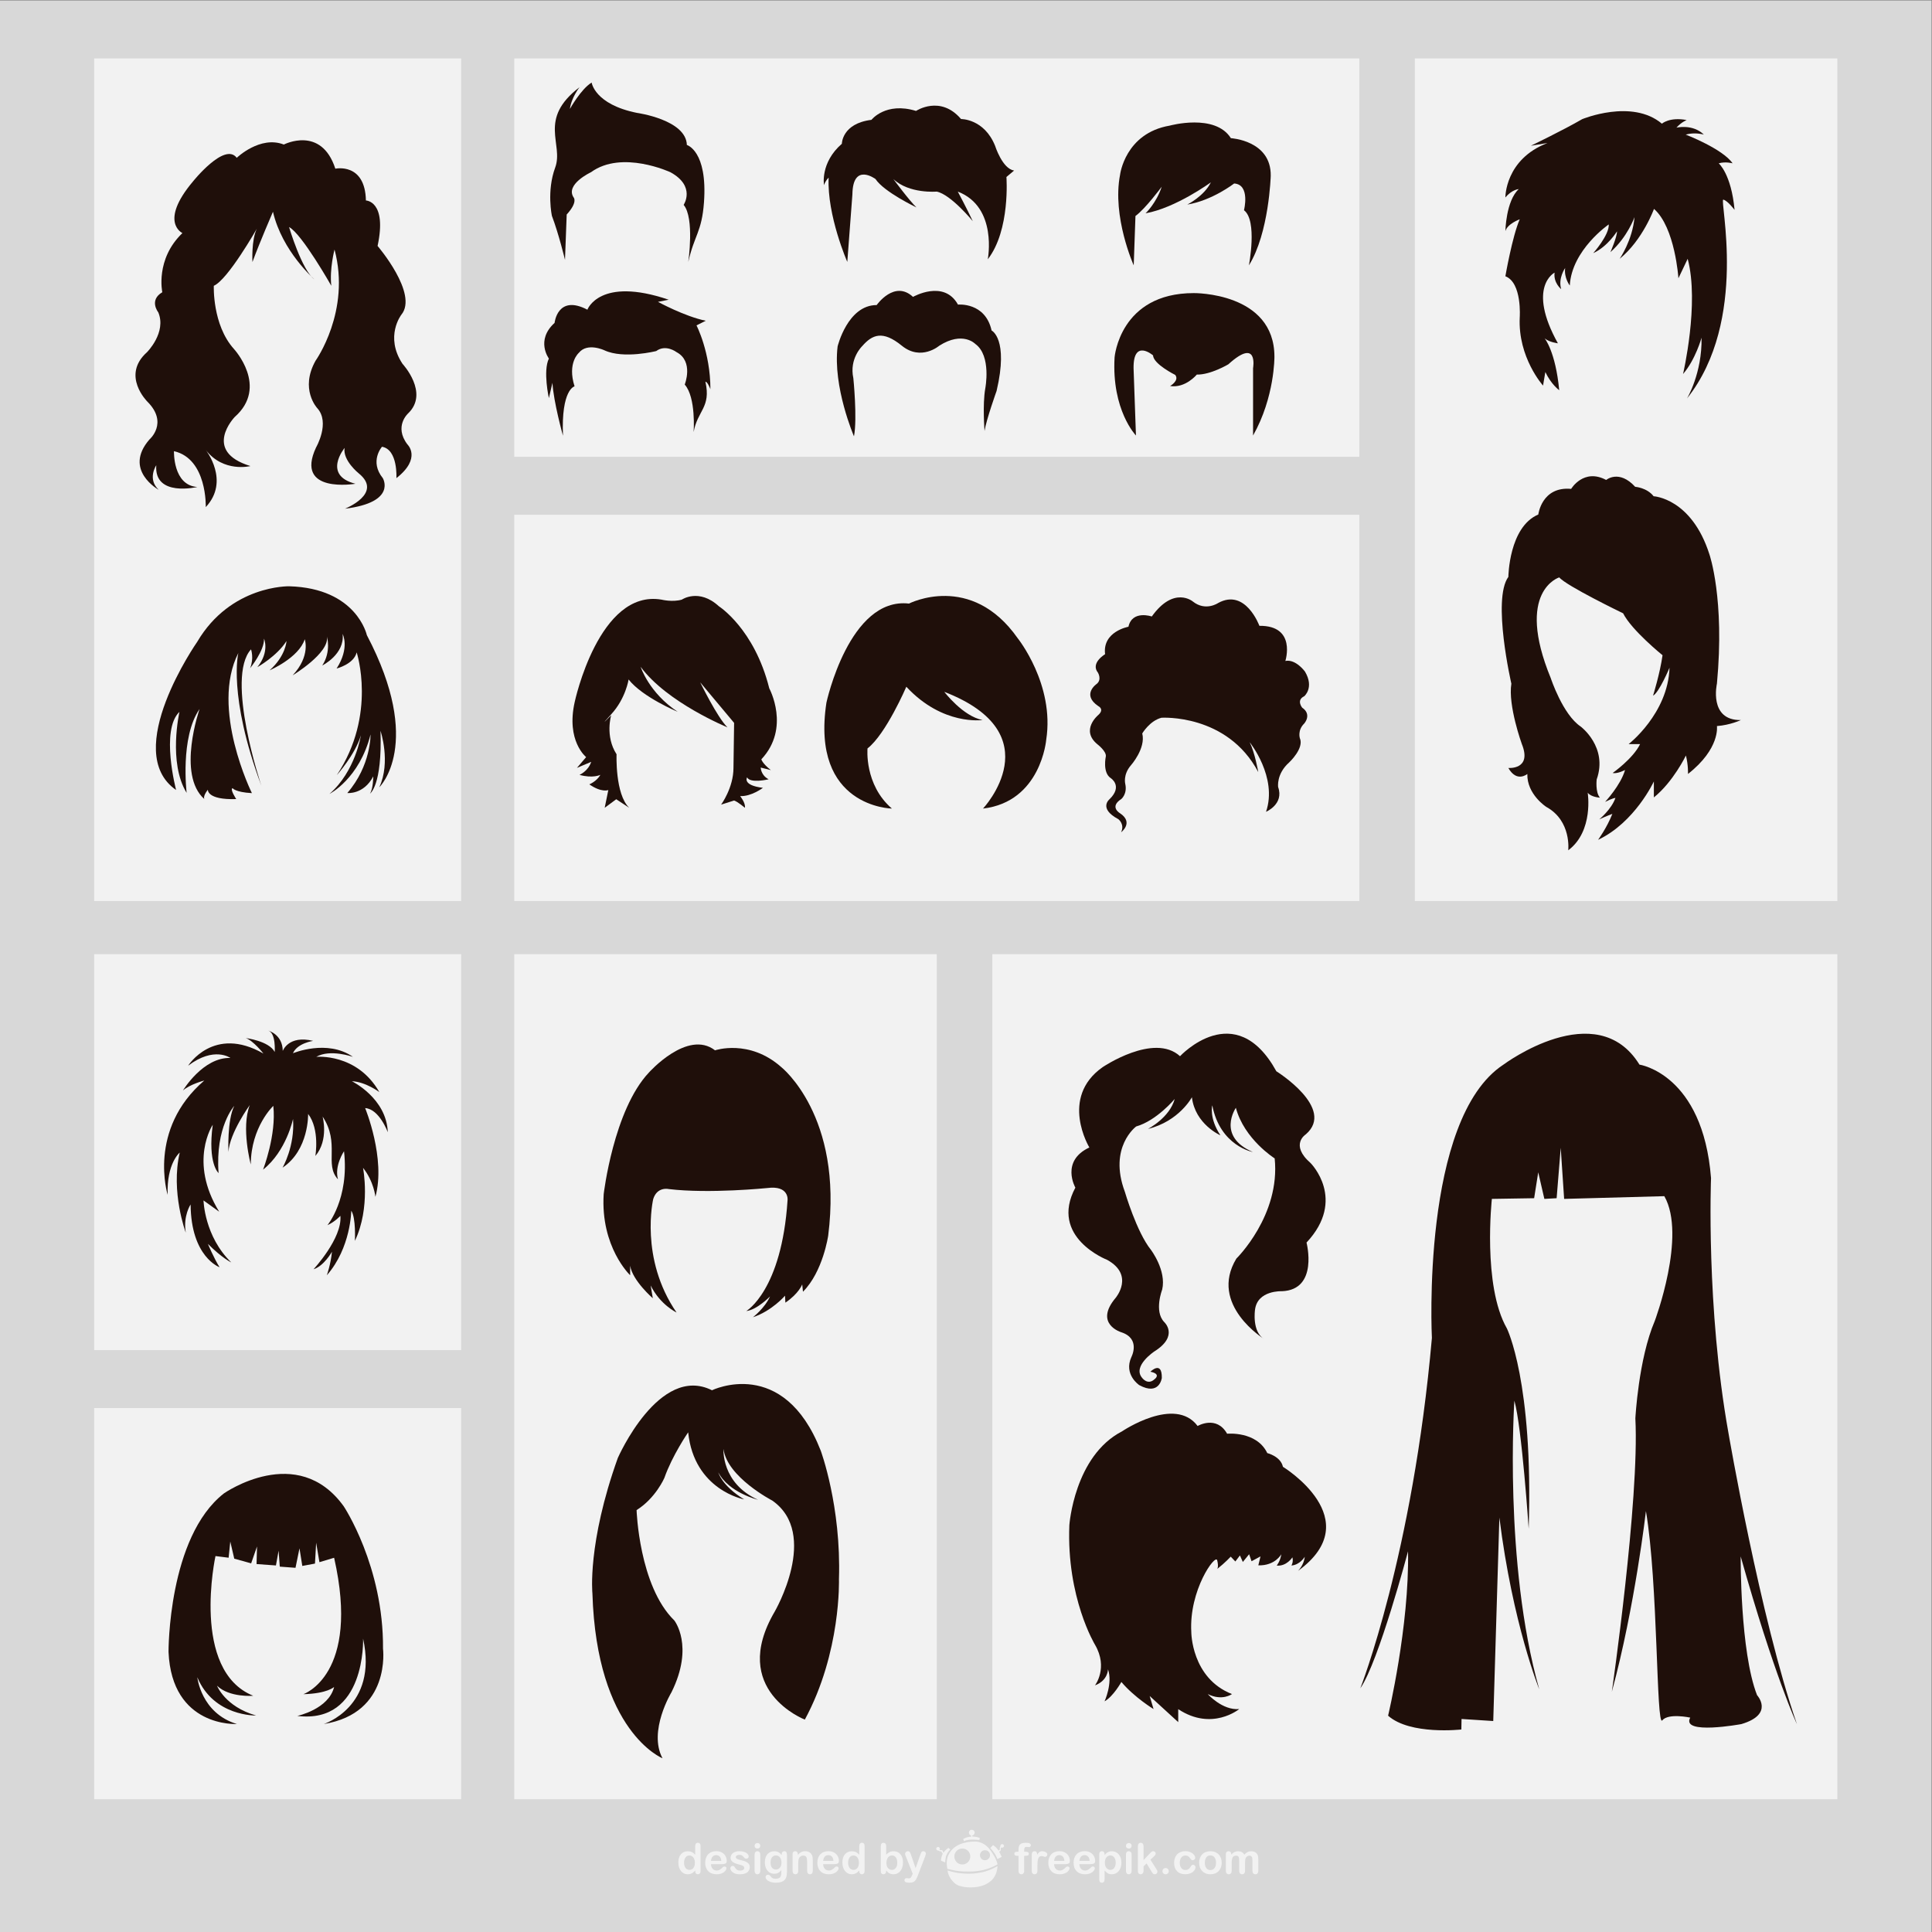 <?xml version="1.0" encoding="UTF-8" standalone="no"?>
<svg
   xmlns:dc="http://purl.org/dc/elements/1.1/"
   xmlns:cc="http://creativecommons.org/ns#"
   xmlns:rdf="http://www.w3.org/1999/02/22-rdf-syntax-ns#"
   xmlns:svg="http://www.w3.org/2000/svg"
   xmlns="http://www.w3.org/2000/svg"
   viewBox="0 0 1066.667 1066.667"
   height="1066.667"
   width="1066.667"
   xml:space="preserve"
   id="svg2"
   version="1.1"><rect x="0" y="0" width="1066.667" height="1066.667" fill="#808080" stroke="none"/><defs
     id="defs6"><clipPath
       id="clipPath20"
       clipPathUnits="userSpaceOnUse"><path
         id="path18"
         d="M 0,800 H 800 V 0 H 0 Z" /></clipPath></defs><g
     transform="matrix(1.333,0,0,-1.333,0,1066.667)"
     id="g10"><path
       id="path12"
       style="fill:#d8d8d8;fill-opacity:1;fill-rule:nonzero;stroke:none"
       d="M 0,0 H 800 V 800 H 0 Z" /><g
       id="g14"><g
         clip-path="url(#clipPath20)"
         id="g16"><g
           transform="translate(283.318,28.701)"
           id="g22"><path
             id="path24"
             style="fill:#f2f2f2;fill-opacity:1;fill-rule:nonzero;stroke:none"
             d="m 0,0 c 0,-0.638 0.097,-1.179 0.297,-1.626 0.198,-0.446 0.469,-0.786 0.811,-1.011 0.344,-0.228 0.721,-0.341 1.13,-0.341 0.412,0 0.788,0.107 1.131,0.322 0.34,0.218 0.614,0.547 0.819,0.99 C 4.388,-1.22 4.49,-0.665 4.49,0 4.49,0.626 4.388,1.163 4.188,1.615 3.983,2.064 3.708,2.409 3.361,2.646 3.012,2.885 2.632,3.002 2.22,3.002 1.789,3.002 1.405,2.883 1.067,2.638 0.728,2.391 0.465,2.043 0.28,1.586 0.092,1.132 0,0.604 0,0 m 4.62,-3.449 v 0.233 C 4.306,-3.58 3.995,-3.873 3.687,-4.101 3.38,-4.328 3.048,-4.499 2.689,-4.618 2.329,-4.736 1.939,-4.794 1.514,-4.794 c -0.562,0 -1.082,0.12 -1.563,0.357 -0.477,0.241 -0.892,0.58 -1.241,1.02 -0.353,0.44 -0.616,0.963 -0.797,1.56 -0.181,0.595 -0.272,1.239 -0.272,1.935 0,1.468 0.361,2.612 1.078,3.433 0.715,0.82 1.66,1.231 2.83,1.231 0.677,0 1.248,-0.117 1.713,-0.349 C 3.726,4.159 4.178,3.804 4.62,3.32 v 3.469 c 0,0.482 0.098,0.847 0.289,1.094 C 5.1,8.13 5.374,8.254 5.73,8.254 6.085,8.254 6.36,8.138 6.554,7.912 6.745,7.688 6.842,7.352 6.842,6.909 V -3.449 c 0,-0.447 -0.105,-0.783 -0.311,-1.007 -0.206,-0.226 -0.474,-0.338 -0.801,-0.338 -0.322,0 -0.587,0.115 -0.795,0.349 -0.21,0.231 -0.315,0.567 -0.315,0.996" /></g><g
           transform="translate(294.478,29.44)"
           id="g26"><path
             id="path28"
             style="fill:#f2f2f2;fill-opacity:1;fill-rule:nonzero;stroke:none"
             d="M 0,0 H 4.258 C 4.202,0.804 3.984,1.403 3.608,1.802 3.232,2.201 2.74,2.402 2.126,2.402 1.54,2.402 1.059,2.2 0.684,1.795 0.309,1.392 0.08,0.791 0,0 M 4.595,-1.332 H 0 c 0.005,-0.535 0.113,-1.006 0.322,-1.412 0.211,-0.406 0.488,-0.715 0.835,-0.92 0.348,-0.207 0.73,-0.311 1.149,-0.311 0.282,0 0.537,0.036 0.771,0.097 0.231,0.065 0.456,0.175 0.675,0.312 0.218,0.141 0.417,0.293 0.603,0.453 0.182,0.158 0.42,0.376 0.713,0.652 0.12,0.103 0.292,0.158 0.516,0.158 0.241,0 0.435,-0.069 0.583,-0.2 0.152,-0.132 0.227,-0.317 0.227,-0.559 0,-0.211 -0.085,-0.46 -0.249,-0.746 C 5.976,-4.09 5.726,-4.365 5.39,-4.625 5.056,-4.884 4.635,-5.103 4.125,-5.275 3.618,-5.446 3.034,-5.533 2.374,-5.533 c -1.509,0 -2.682,0.43 -3.519,1.291 -0.838,0.861 -1.256,2.027 -1.256,3.503 0,0.693 0.104,1.341 0.31,1.933 0.207,0.592 0.506,1.103 0.903,1.526 0.397,0.423 0.884,0.75 1.463,0.979 0.58,0.224 1.222,0.337 1.928,0.337 0.918,0 1.705,-0.193 2.361,-0.581 C 5.222,3.067 5.713,2.567 6.041,1.954 6.367,1.34 6.531,0.714 6.531,0.078 6.531,-0.512 6.36,-0.896 6.022,-1.073 5.685,-1.246 5.209,-1.332 4.595,-1.332" /></g><g
           transform="translate(310.551,26.98)"
           id="g30"><path
             id="path32"
             style="fill:#f2f2f2;fill-opacity:1;fill-rule:nonzero;stroke:none"
             d="m 0,0 c 0,-0.646 -0.157,-1.202 -0.473,-1.664 -0.314,-0.462 -0.78,-0.81 -1.395,-1.052 -0.617,-0.236 -1.371,-0.355 -2.25,-0.355 -0.847,0 -1.57,0.13 -2.171,0.386 -0.605,0.258 -1.047,0.582 -1.335,0.971 -0.285,0.384 -0.429,0.775 -0.429,1.162 0,0.26 0.091,0.482 0.273,0.664 0.185,0.184 0.416,0.278 0.698,0.278 0.248,0 0.436,-0.063 0.568,-0.182 0.133,-0.121 0.261,-0.289 0.38,-0.508 0.24,-0.42 0.53,-0.731 0.863,-0.937 0.338,-0.206 0.796,-0.312 1.375,-0.312 0.469,0 0.857,0.106 1.157,0.317 0.301,0.208 0.45,0.448 0.45,0.716 0,0.415 -0.157,0.716 -0.47,0.906 -0.312,0.186 -0.826,0.369 -1.542,0.54 -0.809,0.203 -1.466,0.412 -1.975,0.632 -0.506,0.222 -0.912,0.512 -1.217,0.875 -0.305,0.36 -0.455,0.805 -0.455,1.334 0,0.466 0.138,0.915 0.42,1.334 0.279,0.417 0.697,0.75 1.241,1.002 0.55,0.25 1.212,0.374 1.986,0.374 0.607,0 1.152,-0.062 1.638,-0.189 0.484,-0.13 0.889,-0.297 1.215,-0.51 0.323,-0.215 0.569,-0.444 0.739,-0.705 0.169,-0.261 0.254,-0.511 0.254,-0.757 0,-0.268 -0.089,-0.492 -0.273,-0.659 -0.177,-0.176 -0.436,-0.259 -0.768,-0.259 -0.241,0 -0.446,0.068 -0.614,0.203 -0.17,0.139 -0.364,0.347 -0.582,0.619 -0.179,0.231 -0.385,0.417 -0.629,0.553 -0.242,0.137 -0.568,0.206 -0.98,0.206 -0.427,0 -0.778,-0.09 -1.059,-0.273 -0.282,-0.181 -0.422,-0.403 -0.422,-0.673 0,-0.249 0.104,-0.449 0.31,-0.607 0.206,-0.158 0.485,-0.286 0.835,-0.393 0.347,-0.101 0.83,-0.229 1.445,-0.377 0.73,-0.179 1.324,-0.389 1.787,-0.636 0.461,-0.249 0.81,-0.539 1.049,-0.875 C -0.118,0.815 0,0.432 0,0" /></g><g
           transform="translate(314.89,32.128)"
           id="g34"><path
             id="path36"
             style="fill:#f2f2f2;fill-opacity:1;fill-rule:nonzero;stroke:none"
             d="m 0,0 v -6.791 c 0,-0.472 -0.113,-0.826 -0.338,-1.068 -0.224,-0.241 -0.506,-0.362 -0.85,-0.362 -0.344,0 -0.626,0.125 -0.838,0.371 -0.217,0.247 -0.324,0.6 -0.324,1.059 v 6.72 c 0,0.466 0.107,0.816 0.324,1.05 0.212,0.235 0.494,0.354 0.838,0.354 0.344,0 0.626,-0.119 0.85,-0.354 C -0.113,0.745 0,0.415 0,0 m -1.162,2.424 c -0.327,0 -0.607,0.101 -0.84,0.302 -0.231,0.2 -0.348,0.484 -0.348,0.85 0,0.333 0.119,0.61 0.359,0.823 0.235,0.215 0.512,0.322 0.829,0.322 0.302,0 0.572,-0.095 0.808,-0.29 C -0.118,4.234 0,3.949 0,3.576 0,3.218 -0.115,2.933 -0.344,2.729 -0.574,2.525 -0.848,2.424 -1.162,2.424" /></g><g
           transform="translate(319.147,28.763)"
           id="g38"><path
             id="path40"
             style="fill:#f2f2f2;fill-opacity:1;fill-rule:nonzero;stroke:none"
             d="m 0,0 c 0,-0.954 0.209,-1.676 0.625,-2.16 0.417,-0.489 0.955,-0.733 1.612,-0.733 0.391,0 0.76,0.104 1.107,0.314 0.346,0.209 0.631,0.525 0.848,0.947 0.217,0.422 0.329,0.933 0.329,1.537 0,0.957 -0.213,1.702 -0.634,2.239 C 3.466,2.676 2.909,2.941 2.221,2.941 1.55,2.941 1.013,2.688 0.608,2.175 0.202,1.665 0,0.939 0,0 M 6.807,2.976 V -3.845 C 6.807,-4.628 6.725,-5.297 6.56,-5.86 6.392,-6.425 6.125,-6.888 5.758,-7.254 5.392,-7.621 4.909,-7.895 4.315,-8.074 3.722,-8.248 2.983,-8.337 2.103,-8.337 c -0.81,0 -1.534,0.111 -2.17,0.337 -0.638,0.229 -1.125,0.52 -1.472,0.877 -0.345,0.36 -0.515,0.728 -0.515,1.108 0,0.286 0.098,0.519 0.293,0.702 0.194,0.179 0.429,0.271 0.705,0.271 0.34,0 0.644,-0.153 0.902,-0.456 0.127,-0.156 0.257,-0.313 0.391,-0.47 0.135,-0.157 0.287,-0.293 0.448,-0.405 0.163,-0.111 0.36,-0.194 0.589,-0.25 0.229,-0.054 0.495,-0.083 0.791,-0.083 0.608,0 1.082,0.083 1.418,0.256 0.336,0.168 0.569,0.405 0.705,0.708 0.135,0.307 0.213,0.631 0.236,0.98 0.024,0.343 0.041,0.901 0.054,1.672 C 4.114,-3.596 3.696,-3.979 3.223,-4.244 2.751,-4.507 2.187,-4.639 1.532,-4.639 c -0.783,0 -1.47,0.201 -2.06,0.602 -0.59,0.401 -1.039,0.963 -1.356,1.687 -0.313,0.724 -0.472,1.558 -0.472,2.505 0,0.704 0.095,1.34 0.289,1.909 0.192,0.568 0.466,1.047 0.822,1.438 0.355,0.393 0.766,0.686 1.23,0.881 C 0.448,4.579 0.961,4.68 1.517,4.68 2.18,4.68 2.758,4.553 3.247,4.296 3.731,4.043 4.185,3.641 4.608,3.097 v 0.317 c 0,0.406 0.099,0.723 0.299,0.947 0.199,0.224 0.457,0.337 0.774,0.337 0.453,0 0.752,-0.15 0.903,-0.445 C 6.731,3.959 6.807,3.534 6.807,2.976" /></g><g
           transform="translate(330.466,32.161)"
           id="g42"><path
             id="path44"
             style="fill:#f2f2f2;fill-opacity:1;fill-rule:nonzero;stroke:none"
             d="M 0,0 V -0.284 C 0.412,0.261 0.861,0.662 1.353,0.916 1.844,1.169 2.408,1.3 3.043,1.3 3.664,1.3 4.216,1.165 4.707,0.893 5.19,0.625 5.556,0.243 5.796,-0.251 5.953,-0.538 6.052,-0.847 6.098,-1.179 6.144,-1.515 6.166,-1.938 6.166,-2.454 v -4.37 c 0,-0.471 -0.107,-0.826 -0.321,-1.069 -0.214,-0.239 -0.497,-0.36 -0.838,-0.36 -0.353,0 -0.636,0.124 -0.853,0.37 -0.218,0.247 -0.326,0.6 -0.326,1.059 v 3.915 c 0,0.774 -0.108,1.366 -0.323,1.779 -0.218,0.409 -0.644,0.613 -1.287,0.613 -0.421,0 -0.8,-0.126 -1.144,-0.375 C 0.729,-1.138 0.476,-1.482 0.313,-1.919 0.203,-2.271 0.144,-2.925 0.144,-3.882 v -2.942 c 0,-0.478 -0.111,-0.831 -0.332,-1.073 -0.221,-0.237 -0.508,-0.356 -0.857,-0.356 -0.338,0 -0.614,0.124 -0.834,0.37 -0.217,0.247 -0.325,0.6 -0.325,1.059 v 6.791 c 0,0.446 0.097,0.779 0.291,1.001 0.194,0.22 0.461,0.332 0.802,0.332 0.206,0 0.392,-0.051 0.558,-0.146 0.164,-0.099 0.299,-0.247 0.4,-0.439 C -0.053,0.518 0,0.284 0,0" /></g><g
           transform="translate(340.935,29.44)"
           id="g46"><path
             id="path48"
             style="fill:#f2f2f2;fill-opacity:1;fill-rule:nonzero;stroke:none"
             d="M 0,0 H 4.26 C 4.199,0.804 3.986,1.403 3.609,1.802 3.236,2.201 2.738,2.402 2.126,2.402 1.54,2.402 1.061,2.2 0.684,1.795 0.309,1.392 0.08,0.791 0,0 M 4.596,-1.332 H 0 c 0.007,-0.535 0.113,-1.006 0.322,-1.412 0.209,-0.406 0.491,-0.715 0.834,-0.92 0.349,-0.207 0.733,-0.311 1.152,-0.311 0.28,0 0.538,0.036 0.768,0.097 0.232,0.065 0.457,0.175 0.678,0.312 0.217,0.141 0.419,0.293 0.601,0.453 0.183,0.158 0.42,0.376 0.713,0.652 0.121,0.103 0.293,0.158 0.515,0.158 0.243,0 0.437,-0.069 0.588,-0.2 0.147,-0.132 0.224,-0.317 0.224,-0.559 0,-0.211 -0.082,-0.46 -0.25,-0.746 C 5.979,-4.09 5.727,-4.365 5.391,-4.625 5.056,-4.884 4.634,-5.103 4.126,-5.275 3.617,-5.446 3.033,-5.533 2.376,-5.533 c -1.511,0 -2.683,0.43 -3.519,1.291 -0.84,0.861 -1.259,2.027 -1.259,3.503 0,0.693 0.105,1.341 0.31,1.933 0.207,0.592 0.508,1.103 0.906,1.526 0.395,0.423 0.881,0.75 1.461,0.979 0.58,0.224 1.222,0.337 1.928,0.337 0.918,0 1.705,-0.193 2.363,-0.581 C 5.222,3.067 5.714,2.567 6.042,1.954 6.369,1.34 6.531,0.714 6.531,0.078 6.531,-0.512 6.359,-0.896 6.025,-1.073 5.686,-1.246 5.21,-1.332 4.596,-1.332" /></g><g
           transform="translate(351.263,28.701)"
           id="g50"><path
             id="path52"
             style="fill:#f2f2f2;fill-opacity:1;fill-rule:nonzero;stroke:none"
             d="m 0,0 c 0,-0.638 0.097,-1.179 0.295,-1.626 0.199,-0.446 0.467,-0.786 0.815,-1.011 0.343,-0.228 0.718,-0.341 1.125,-0.341 0.415,0 0.791,0.107 1.134,0.322 0.338,0.218 0.612,0.547 0.816,0.99 C 4.39,-1.22 4.492,-0.665 4.492,0 4.492,0.626 4.39,1.163 4.185,1.615 3.981,2.064 3.707,2.409 3.357,2.646 3.012,2.885 2.631,3.002 2.219,3.002 1.789,3.002 1.403,2.883 1.064,2.638 0.725,2.391 0.465,2.043 0.278,1.586 0.092,1.132 0,0.604 0,0 m 4.619,-3.449 v 0.233 C 4.304,-3.58 3.992,-3.873 3.685,-4.101 3.379,-4.328 3.043,-4.499 2.688,-4.618 2.328,-4.736 1.937,-4.794 1.513,-4.794 c -0.564,0 -1.081,0.12 -1.562,0.357 -0.477,0.241 -0.893,0.58 -1.244,1.02 -0.349,0.44 -0.613,0.963 -0.795,1.56 -0.181,0.595 -0.271,1.239 -0.271,1.935 0,1.468 0.359,2.612 1.074,3.433 0.718,0.82 1.662,1.231 2.832,1.231 0.679,0 1.248,-0.117 1.711,-0.349 C 3.723,4.159 4.178,3.804 4.619,3.32 v 3.469 c 0,0.482 0.096,0.847 0.289,1.094 C 5.102,8.13 5.373,8.254 5.73,8.254 6.084,8.254 6.355,8.138 6.552,7.912 6.744,7.688 6.838,7.352 6.838,6.909 V -3.449 c 0,-0.447 -0.102,-0.783 -0.308,-1.007 -0.208,-0.226 -0.473,-0.338 -0.8,-0.338 -0.322,0 -0.587,0.115 -0.796,0.349 -0.209,0.231 -0.315,0.567 -0.315,0.996" /></g><g
           transform="translate(367.146,28.634)"
           id="g54"><path
             id="path56"
             style="fill:#f2f2f2;fill-opacity:1;fill-rule:nonzero;stroke:none"
             d="M 0,0 C 0,-0.938 0.214,-1.655 0.641,-2.155 1.07,-2.66 1.629,-2.91 2.322,-2.91 c 0.592,0 1.102,0.256 1.529,0.772 0.426,0.511 0.639,1.247 0.639,2.205 0,0.621 -0.088,1.152 -0.266,1.6 C 4.048,2.117 3.795,2.459 3.467,2.705 3.143,2.95 2.76,3.07 2.322,3.07 1.873,3.07 1.479,2.95 1.127,2.705 0.777,2.459 0.503,2.108 0.301,1.645 0.101,1.185 0,0.635 0,0 M -0.111,6.977 V 3.388 C 0.33,3.849 0.781,4.2 1.238,4.443 1.697,4.688 2.265,4.809 2.945,4.809 3.723,4.809 4.406,4.624 4.994,4.253 5.583,3.884 6.039,3.347 6.361,2.646 6.688,1.944 6.849,1.109 6.849,0.145 6.849,-0.568 6.76,-1.218 6.578,-1.813 6.396,-2.408 6.135,-2.921 5.792,-3.355 5.447,-3.79 5.031,-4.128 4.541,-4.37 4.049,-4.607 3.508,-4.726 2.916,-4.726 c -0.36,0 -0.701,0.044 -1.018,0.13 -0.318,0.086 -0.589,0.199 -0.813,0.339 -0.224,0.141 -0.416,0.285 -0.574,0.435 -0.157,0.148 -0.363,0.372 -0.622,0.673 v -0.233 c 0,-0.444 -0.106,-0.777 -0.321,-1.006 -0.211,-0.225 -0.479,-0.338 -0.808,-0.338 -0.331,0 -0.598,0.113 -0.796,0.338 -0.196,0.229 -0.296,0.562 -0.296,1.006 V 6.874 c 0,0.474 0.096,0.836 0.289,1.082 0.193,0.241 0.46,0.365 0.803,0.365 0.361,0 0.642,-0.116 0.837,-0.351 0.195,-0.232 0.292,-0.564 0.292,-0.993" /></g><g
           transform="translate(377.817,23.615)"
           id="g58"><path
             id="path60"
             style="fill:#f2f2f2;fill-opacity:1;fill-rule:nonzero;stroke:none"
             d="m 0,0 0.213,0.526 -2.891,7.28 c -0.178,0.418 -0.267,0.721 -0.267,0.911 0,0.2 0.053,0.388 0.154,0.559 0.104,0.174 0.248,0.311 0.426,0.412 0.18,0.103 0.371,0.158 0.564,0.158 0.34,0 0.596,-0.109 0.766,-0.322 0.172,-0.218 0.326,-0.523 0.457,-0.927 L 1.41,2.813 3.295,8.191 C 3.443,8.63 3.578,8.967 3.696,9.218 3.819,9.463 3.946,9.629 4.084,9.715 4.217,9.801 4.407,9.846 4.652,9.846 4.83,9.846 5.002,9.797 5.166,9.703 5.329,9.608 5.453,9.479 5.543,9.321 5.631,9.157 5.678,8.99 5.678,8.812 5.653,8.703 5.618,8.549 5.566,8.348 5.514,8.146 5.45,7.943 5.377,7.735 L 2.314,-0.282 C 2.049,-0.991 1.793,-1.541 1.537,-1.942 1.286,-2.344 0.951,-2.652 0.536,-2.868 0.12,-3.084 -0.441,-3.19 -1.147,-3.19 c -0.687,0 -1.206,0.073 -1.548,0.222 -0.344,0.148 -0.516,0.421 -0.516,0.816 0,0.269 0.081,0.479 0.246,0.625 0.162,0.147 0.403,0.221 0.727,0.221 0.125,0 0.248,-0.02 0.369,-0.053 0.149,-0.037 0.278,-0.052 0.389,-0.052 0.269,0 0.478,0.042 0.635,0.123 0.155,0.08 0.295,0.217 0.417,0.418 C -0.305,-0.674 -0.162,-0.383 0,0" /></g><g
           transform="translate(421.287,33.255)"
           id="g62"><path
             id="path64"
             style="fill:#f2f2f2;fill-opacity:1;fill-rule:nonzero;stroke:none"
             d="m 0,0 h 0.562 v 0.703 c 0,0.735 0.09,1.32 0.281,1.752 0.18,0.432 0.5,0.751 0.943,0.946 C 2.23,3.6 2.84,3.7 3.614,3.7 4.985,3.7 5.672,3.364 5.672,2.692 5.672,2.472 5.6,2.286 5.456,2.131 5.313,1.978 5.143,1.9 4.948,1.9 4.852,1.9 4.698,1.916 4.473,1.951 4.251,1.987 4.063,2.003 3.906,2.003 3.481,2.003 3.21,1.879 3.093,1.629 2.969,1.379 2.913,1.021 2.913,0.558 V 0 H 3.484 C 4.381,0 4.827,-0.273 4.827,-0.81 4.827,-1.196 4.711,-1.44 4.47,-1.542 4.231,-1.645 3.906,-1.696 3.484,-1.696 H 2.913 v -6.222 c 0,-0.465 -0.115,-0.819 -0.337,-1.064 -0.221,-0.244 -0.508,-0.365 -0.856,-0.365 -0.33,0 -0.606,0.121 -0.829,0.365 -0.223,0.245 -0.329,0.599 -0.329,1.064 v 6.222 h -0.647 c -0.349,0 -0.619,0.076 -0.81,0.237 -0.19,0.156 -0.285,0.361 -0.285,0.615 C -1.18,-0.285 -0.786,0 0,0" /></g><g
           transform="translate(429.677,27.299)"
           id="g66"><path
             id="path68"
             style="fill:#f2f2f2;fill-opacity:1;fill-rule:nonzero;stroke:none"
             d="m 0,0 v -1.962 c 0,-0.478 -0.109,-0.831 -0.333,-1.073 -0.229,-0.237 -0.509,-0.356 -0.855,-0.356 -0.333,0 -0.615,0.12 -0.833,0.361 -0.218,0.242 -0.329,0.597 -0.329,1.068 v 6.54 c 0,1.055 0.384,1.584 1.145,1.584 0.391,0 0.673,-0.124 0.846,-0.37 0.171,-0.247 0.262,-0.612 0.282,-1.096 0.285,0.484 0.57,0.849 0.864,1.096 0.298,0.246 0.694,0.37 1.186,0.37 0.49,0 0.971,-0.124 1.434,-0.37 C 3.875,5.545 4.106,5.216 4.106,4.809 4.106,4.521 4.008,4.287 3.807,4.099 3.611,3.915 3.397,3.822 3.167,3.822 3.084,3.822 2.873,3.873 2.541,3.98 2.213,4.088 1.923,4.14 1.67,4.14 1.325,4.14 1.044,4.048 0.827,3.866 0.613,3.688 0.438,3.419 0.32,3.061 0.197,2.706 0.115,2.282 0.066,1.793 0.023,1.304 0,0.703 0,0" /></g><g
           transform="translate(436.587,29.44)"
           id="g70"><path
             id="path72"
             style="fill:#f2f2f2;fill-opacity:1;fill-rule:nonzero;stroke:none"
             d="M 0,0 H 4.261 C 4.203,0.804 3.989,1.403 3.61,1.802 3.233,2.201 2.74,2.402 2.126,2.402 1.542,2.402 1.06,2.2 0.685,1.795 0.312,1.392 0.08,0.791 0,0 M 4.596,-1.332 H 0 c 0.007,-0.535 0.111,-1.006 0.323,-1.412 0.208,-0.406 0.487,-0.715 0.834,-0.92 0.349,-0.207 0.733,-0.311 1.15,-0.311 0.28,0 0.54,0.036 0.771,0.097 0.231,0.065 0.455,0.175 0.673,0.312 0.219,0.141 0.421,0.293 0.606,0.453 0.181,0.158 0.419,0.376 0.71,0.652 0.121,0.103 0.297,0.158 0.522,0.158 0.236,0 0.431,-0.069 0.578,-0.2 0.152,-0.132 0.227,-0.317 0.227,-0.559 0,-0.211 -0.082,-0.46 -0.248,-0.746 C 5.977,-4.09 5.729,-4.365 5.396,-4.625 5.057,-4.884 4.637,-5.103 4.125,-5.275 3.619,-5.446 3.034,-5.533 2.375,-5.533 c -1.51,0 -2.681,0.43 -3.519,1.291 -0.835,0.861 -1.257,2.027 -1.257,3.503 0,0.693 0.104,1.341 0.31,1.933 0.207,0.592 0.508,1.103 0.902,1.526 0.398,0.423 0.886,0.75 1.466,0.979 0.578,0.224 1.221,0.337 1.928,0.337 0.915,0 1.702,-0.193 2.359,-0.581 C 5.223,3.067 5.717,2.567 6.041,1.954 6.366,1.34 6.531,0.714 6.531,0.078 6.531,-0.512 6.364,-0.896 6.024,-1.073 5.685,-1.246 5.208,-1.332 4.596,-1.332" /></g><g
           transform="translate(447.06,29.44)"
           id="g74"><path
             id="path76"
             style="fill:#f2f2f2;fill-opacity:1;fill-rule:nonzero;stroke:none"
             d="M 0,0 H 4.26 C 4.199,0.804 3.982,1.403 3.609,1.802 3.231,2.201 2.739,2.402 2.126,2.402 1.539,2.402 1.06,2.2 0.682,1.795 0.307,1.392 0.077,0.791 0,0 M 4.595,-1.332 H 0 c 0.004,-0.535 0.112,-1.006 0.322,-1.412 0.209,-0.406 0.487,-0.715 0.833,-0.92 0.349,-0.207 0.732,-0.311 1.151,-0.311 0.279,0 0.538,0.036 0.766,0.097 0.234,0.065 0.46,0.175 0.678,0.312 0.22,0.141 0.42,0.293 0.602,0.453 0.185,0.158 0.423,0.376 0.715,0.652 0.121,0.103 0.291,0.158 0.517,0.158 0.24,0 0.433,-0.069 0.583,-0.2 0.15,-0.132 0.226,-0.317 0.226,-0.559 0,-0.211 -0.084,-0.46 -0.25,-0.746 C 5.978,-4.09 5.725,-4.365 5.39,-4.625 5.055,-4.884 4.634,-5.103 4.126,-5.275 3.616,-5.446 3.034,-5.533 2.373,-5.533 c -1.507,0 -2.681,0.43 -3.519,1.291 -0.837,0.861 -1.254,2.027 -1.254,3.503 0,0.693 0.103,1.341 0.307,1.933 0.207,0.592 0.509,1.103 0.903,1.526 0.397,0.423 0.885,0.75 1.464,0.979 0.58,0.224 1.223,0.337 1.926,0.337 0.922,0 1.707,-0.193 2.363,-0.581 C 5.221,3.067 5.713,2.567 6.039,1.954 6.369,1.34 6.53,0.714 6.53,0.078 6.53,-0.512 6.362,-0.896 6.021,-1.073 5.686,-1.246 5.209,-1.332 4.595,-1.332" /></g><g
           transform="translate(462.109,28.727)"
           id="g78"><path
             id="path80"
             style="fill:#f2f2f2;fill-opacity:1;fill-rule:nonzero;stroke:none"
             d="m 0,0 c 0,0.619 -0.094,1.151 -0.285,1.594 -0.189,0.445 -0.452,0.789 -0.787,1.025 -0.335,0.239 -0.704,0.358 -1.113,0.358 -0.649,0 -1.194,-0.253 -1.64,-0.767 -0.443,-0.51 -0.667,-1.261 -0.667,-2.254 0,-0.935 0.22,-1.661 0.663,-2.182 0.443,-0.52 0.99,-0.778 1.644,-0.778 0.388,0 0.753,0.113 1.081,0.341 0.336,0.225 0.602,0.565 0.801,1.017 C -0.101,-1.191 0,-0.644 0,0 M -4.605,3.414 V 3.132 c 0.446,0.544 0.903,0.946 1.379,1.199 0.476,0.257 1.016,0.384 1.617,0.384 0.722,0 1.388,-0.185 1.994,-0.559 C 0.996,3.779 1.477,3.238 1.831,2.521 2.183,1.806 2.359,0.956 2.359,-0.026 2.359,-0.747 2.256,-1.41 2.051,-2.019 1.849,-2.622 1.569,-3.132 1.211,-3.541 0.858,-3.952 0.44,-4.268 -0.047,-4.49 c -0.484,-0.219 -1.006,-0.329 -1.562,-0.329 -0.671,0 -1.234,0.135 -1.692,0.405 -0.454,0.268 -0.889,0.662 -1.304,1.187 v -3.528 c 0,-1.034 -0.374,-1.547 -1.125,-1.547 -0.444,0 -0.733,0.132 -0.877,0.4 -0.144,0.266 -0.216,0.652 -0.216,1.165 V 3.4 c 0,0.447 0.099,0.78 0.292,1.001 0.194,0.22 0.459,0.332 0.801,0.332 0.33,0 0.605,-0.113 0.813,-0.342 0.21,-0.228 0.312,-0.553 0.312,-0.977" /></g><g
           transform="translate(468.698,32.128)"
           id="g82"><path
             id="path84"
             style="fill:#f2f2f2;fill-opacity:1;fill-rule:nonzero;stroke:none"
             d="m 0,0 v -6.791 c 0,-0.472 -0.108,-0.826 -0.337,-1.068 -0.22,-0.241 -0.502,-0.362 -0.849,-0.362 -0.345,0 -0.622,0.125 -0.837,0.371 -0.217,0.247 -0.323,0.6 -0.323,1.059 v 6.72 c 0,0.466 0.106,0.816 0.323,1.05 0.215,0.235 0.492,0.354 0.837,0.354 0.347,0 0.629,-0.119 0.849,-0.354 C -0.108,0.745 0,0.415 0,0 m -1.156,2.424 c -0.328,0 -0.61,0.101 -0.84,0.302 -0.232,0.2 -0.35,0.484 -0.35,0.85 0,0.333 0.118,0.61 0.356,0.823 0.236,0.215 0.515,0.322 0.834,0.322 0.302,0 0.568,-0.095 0.804,-0.29 C -0.114,4.234 0,3.949 0,3.576 0,3.218 -0.11,2.933 -0.34,2.729 -0.57,2.525 -0.843,2.424 -1.156,2.424" /></g><g
           transform="translate(476.977,24.986)"
           id="g86"><path
             id="path88"
             style="fill:#f2f2f2;fill-opacity:1;fill-rule:nonzero;stroke:none"
             d="M 0,0 -2.071,3.407 -3.345,2.202 v -1.87 c 0,-0.453 -0.12,-0.8 -0.356,-1.045 -0.24,-0.244 -0.515,-0.366 -0.821,-0.366 -0.363,0 -0.646,0.122 -0.856,0.362 -0.205,0.241 -0.307,0.596 -0.307,1.067 v 10.017 c 0,0.521 0.095,0.921 0.301,1.192 0.2,0.273 0.488,0.41 0.862,0.41 0.362,0 0.645,-0.124 0.857,-0.371 0.214,-0.247 0.32,-0.613 0.32,-1.094 V 4.808 l 2.642,2.769 c 0.327,0.347 0.573,0.578 0.747,0.709 0.174,0.126 0.381,0.189 0.631,0.189 0.289,0 0.534,-0.093 0.728,-0.283 C 1.599,8.007 1.699,7.772 1.699,7.493 1.699,7.146 1.379,6.688 0.742,6.116 L -0.506,4.971 1.904,1.185 C 2.083,0.907 2.208,0.688 2.285,0.545 2.362,0.399 2.402,0.257 2.402,0.128 2.402,-0.248 2.3,-0.539 2.095,-0.756 1.893,-0.971 1.621,-1.079 1.294,-1.079 1.008,-1.079 0.785,-1.003 0.632,-0.845 0.475,-0.691 0.266,-0.409 0,0" /></g><g
           transform="translate(482.789,23.907)"
           id="g90"><path
             id="path92"
             style="fill:#f2f2f2;fill-opacity:1;fill-rule:nonzero;stroke:none"
             d="m 0,0 c -0.359,0 -0.665,0.114 -0.921,0.346 -0.258,0.229 -0.39,0.551 -0.39,0.964 0,0.351 0.124,0.651 0.369,0.904 0.25,0.252 0.555,0.376 0.916,0.376 0.36,0 0.665,-0.123 0.923,-0.373 C 1.151,1.967 1.279,1.666 1.279,1.31 1.279,0.9 1.151,0.58 0.897,0.35 0.639,0.114 0.342,0 0,0" /></g><g
           transform="translate(495.171,26.818)"
           id="g94"><path
             id="path96"
             style="fill:#f2f2f2;fill-opacity:1;fill-rule:nonzero;stroke:none"
             d="m 0,0 c 0,-0.293 -0.091,-0.607 -0.265,-0.94 -0.173,-0.332 -0.441,-0.65 -0.798,-0.951 -0.361,-0.301 -0.814,-0.543 -1.354,-0.727 -0.549,-0.184 -1.161,-0.272 -1.848,-0.272 -1.446,0 -2.58,0.418 -3.396,1.266 -0.812,0.847 -1.219,1.981 -1.219,3.403 0,0.965 0.182,1.815 0.558,2.556 0.37,0.741 0.912,1.314 1.618,1.715 0.703,0.405 1.549,0.608 2.53,0.608 0.607,0 1.162,-0.089 1.672,-0.265 0.507,-0.18 0.94,-0.408 1.288,-0.689 0.354,-0.282 0.626,-0.581 0.815,-0.9 0.182,-0.318 0.278,-0.616 0.278,-0.893 0,-0.279 -0.108,-0.518 -0.317,-0.712 C -0.646,3.003 -0.9,2.908 -1.197,2.908 c -0.196,0 -0.362,0.049 -0.488,0.149 -0.127,0.102 -0.274,0.263 -0.435,0.484 -0.282,0.437 -0.585,0.767 -0.897,0.985 -0.313,0.216 -0.711,0.326 -1.191,0.326 -0.693,0 -1.257,-0.273 -1.681,-0.813 -0.422,-0.541 -0.636,-1.283 -0.636,-2.224 0,-0.442 0.054,-0.85 0.164,-1.218 0.11,-0.37 0.268,-0.686 0.472,-0.947 0.205,-0.262 0.457,-0.458 0.749,-0.594 0.294,-0.135 0.616,-0.201 0.966,-0.201 0.468,0 0.871,0.107 1.208,0.325 0.335,0.219 0.629,0.55 0.892,0.999 0.143,0.261 0.3,0.471 0.465,0.618 0.167,0.149 0.369,0.225 0.607,0.225 0.288,0 0.529,-0.109 0.717,-0.326 C -0.097,0.477 0,0.244 0,0" /></g><g
           transform="translate(503.655,28.684)"
           id="g98"><path
             id="path100"
             style="fill:#f2f2f2;fill-opacity:1;fill-rule:nonzero;stroke:none"
             d="m 0,0 c 0,0.958 -0.214,1.705 -0.634,2.236 -0.421,0.535 -0.987,0.801 -1.7,0.801 -0.459,0 -0.864,-0.116 -1.214,-0.356 C -3.895,2.442 -4.168,2.091 -4.355,1.626 -4.548,1.165 -4.642,0.621 -4.642,0 c 0,-0.613 0.094,-1.149 0.28,-1.608 0.187,-0.459 0.455,-0.812 0.802,-1.054 0.346,-0.245 0.752,-0.365 1.226,-0.365 0.713,0 1.279,0.266 1.7,0.803 C -0.214,-1.688 0,-0.945 0,0 m 2.355,0 c 0,-0.698 -0.11,-1.345 -0.327,-1.936 C 1.81,-2.528 1.494,-3.034 1.082,-3.456 0.67,-3.881 0.174,-4.208 -0.398,-4.438 c -0.573,-0.224 -1.22,-0.338 -1.936,-0.338 -0.711,0 -1.35,0.115 -1.92,0.344 -0.564,0.231 -1.058,0.557 -1.475,0.985 -0.414,0.428 -0.73,0.933 -0.945,1.514 -0.215,0.582 -0.321,1.231 -0.321,1.933 0,0.711 0.106,1.361 0.324,1.957 0.217,0.588 0.53,1.093 0.938,1.511 0.407,0.417 0.898,0.74 1.479,0.967 0.582,0.23 1.219,0.342 1.92,0.342 0.713,0 1.357,-0.116 1.936,-0.346 C 0.18,4.203 0.676,3.875 1.09,3.448 1.505,3.027 1.819,2.52 2.033,1.935 2.245,1.35 2.355,0.706 2.355,0" /></g><g
           transform="translate(515.677,28.511)"
           id="g102"><path
             id="path104"
             style="fill:#f2f2f2;fill-opacity:1;fill-rule:nonzero;stroke:none"
             d="m 0,0 v -3.121 c 0,-0.495 -0.115,-0.864 -0.337,-1.111 -0.225,-0.247 -0.521,-0.372 -0.888,-0.372 -0.353,0 -0.642,0.125 -0.865,0.372 -0.219,0.247 -0.33,0.616 -0.33,1.111 v 3.743 c 0,0.59 -0.02,1.047 -0.061,1.377 -0.038,0.326 -0.148,0.592 -0.325,0.803 -0.178,0.209 -0.461,0.312 -0.844,0.312 -0.769,0 -1.277,-0.263 -1.517,-0.789 -0.245,-0.528 -0.37,-1.286 -0.37,-2.272 v -3.174 c 0,-0.49 -0.109,-0.858 -0.329,-1.105 -0.223,-0.253 -0.512,-0.378 -0.876,-0.378 -0.351,0 -0.647,0.125 -0.873,0.378 -0.227,0.247 -0.338,0.615 -0.338,1.105 v 6.718 c 0,0.44 0.099,0.779 0.305,1.007 0.203,0.23 0.471,0.346 0.805,0.346 0.323,0 0.59,-0.108 0.806,-0.321 0.213,-0.218 0.32,-0.514 0.32,-0.894 V 3.511 c 0.407,0.485 0.845,0.847 1.308,1.075 0.467,0.228 0.982,0.346 1.551,0.346 0.589,0 1.097,-0.118 1.52,-0.352 C -0.911,4.343 -0.562,3.989 -0.287,3.511 0.11,3.995 0.532,4.349 0.985,4.583 1.438,4.814 1.943,4.932 2.496,4.932 3.135,4.932 3.69,4.808 4.151,4.555 4.619,4.299 4.964,3.942 5.194,3.47 5.396,3.045 5.496,2.377 5.496,1.465 v -4.586 c 0,-0.495 -0.113,-0.864 -0.338,-1.111 -0.221,-0.247 -0.515,-0.372 -0.884,-0.372 -0.353,0 -0.646,0.125 -0.875,0.378 -0.226,0.247 -0.338,0.615 -0.338,1.105 v 3.948 c 0,0.504 -0.022,0.91 -0.063,1.215 C 2.949,2.344 2.836,2.6 2.647,2.807 2.461,3.013 2.171,3.114 1.787,3.114 1.479,3.114 1.185,3.024 0.903,2.839 0.629,2.655 0.41,2.41 0.255,2.102 0.084,1.705 0,1.005 0,0" /></g><g
           transform="translate(402.78,39.518)"
           id="g106"><path
             id="path108"
             style="fill:#f2f2f2;fill-opacity:1;fill-rule:nonzero;stroke:none"
             d="m 0,0 c -0.051,0.149 -0.104,0.3 -0.153,0.45 0.792,0.071 1.322,1.018 0.935,1.717 -0.351,0.791 -1.568,0.89 -2.039,0.164 -0.504,-0.64 -0.11,-1.653 0.658,-1.857 0.046,-0.163 0.093,-0.326 0.143,-0.489 -1.183,-0.074 -2.391,-0.339 -3.381,-1.012 0.1,-0.289 0.204,-0.577 0.304,-0.865 2.001,0.877 4.251,0.684 6.361,0.475 0.069,0.278 0.139,0.558 0.208,0.836 C 2.084,-0.15 1.035,0.009 0,0" /></g><g
           transform="translate(414.685,36.284)"
           id="g110"><path
             id="path112"
             style="fill:#f2f2f2;fill-opacity:1;fill-rule:nonzero;stroke:none"
             d="m 0,0 c -0.318,-0.161 -0.377,-0.539 -0.361,-0.862 -0.35,-0.341 -0.186,-0.858 -0.225,-1.289 -0.078,-0.241 -0.366,-0.266 -0.565,-0.36 -0.28,0.422 -0.575,0.829 -0.942,1.174 l 10e-4,0.02 c -0.404,0.379 -0.839,0.717 -1.3,1.019 -0.372,-0.395 -0.758,-0.784 -1.116,-1.198 0.705,-0.777 1.357,-1.606 1.934,-2.485 0.393,-0.666 0.716,-1.374 0.992,-2.098 0.596,0.301 1.184,0.622 1.779,0.933 -0.313,0.728 -0.675,1.436 -1.055,2.131 0.262,0.141 0.617,0.281 0.659,0.623 0.031,0.382 -0.057,0.792 0.177,1.126 0.456,-0.301 1.155,0.039 1.161,0.6 C 1.202,-0.092 0.474,0.329 0,0" /></g><g
           transform="translate(410.016,31.466)"
           id="g114"><path
             id="path116"
             style="fill:#f2f2f2;fill-opacity:1;fill-rule:nonzero;stroke:none"
             d="m 0,0 c -0.142,-0.967 -1.068,-1.787 -2.056,-1.724 -0.575,-0.048 -1.127,0.223 -1.514,0.627 -0.279,0.346 -0.508,0.748 -0.548,1.202 -0.131,0.983 0.557,1.995 1.522,2.232 0.421,0.118 0.864,0.053 1.283,-0.046 C -0.407,1.971 0.188,0.949 0,0 m -8.702,-2.04 c -0.386,-0.565 -0.945,-1.004 -1.588,-1.251 -1.207,-0.448 -2.678,-0.143 -3.545,0.821 -0.605,0.664 -0.967,1.565 -0.9,2.47 0.045,1.134 0.745,2.186 1.737,2.719 0.759,0.411 1.673,0.481 2.496,0.251 0.349,-0.087 0.667,-0.25 0.964,-0.448 0.61,-0.434 1.072,-1.073 1.273,-1.795 0.282,-0.923 0.103,-1.965 -0.437,-2.767 M 1.448,0.5 C 0.674,1.785 -0.166,3.063 -1.308,4.058 -2.626,5.217 -4.337,6 -6.113,5.991 -8.359,6.02 -10.632,5.653 -12.697,4.753 -14.646,3.897 -16.341,2.373 -17.198,0.4 c -0.826,-1.772 -0.817,-3.814 -0.444,-5.7 2.066,-0.516 4.164,-0.976 6.297,-1.078 2.101,-0.064 4.215,-0.115 6.304,0.18 2.866,0.376 5.677,1.287 8.179,2.75 0,0 -0.343,1.887 -1.69,3.948" /></g><g
           transform="translate(392.845,34.84)"
           id="g118"><path
             id="path120"
             style="fill:#f2f2f2;fill-opacity:1;fill-rule:nonzero;stroke:none"
             d="m 0,0 c -0.84,-0.505 -1.527,-1.223 -2.104,-2.006 -0.168,0.309 -0.22,0.681 -0.439,0.961 -0.123,0.166 -0.349,0.098 -0.522,0.101 -0.224,-0.025 -0.441,0.037 -0.648,0.1 0.241,0.348 0.18,0.877 -0.199,1.1 -0.401,0.29 -1.023,0.041 -1.129,-0.439 -0.168,-0.524 0.389,-1.049 0.903,-0.912 0.271,-0.4 0.767,-0.337 1.185,-0.353 0.189,-0.326 0.332,-0.685 0.574,-0.984 -0.449,-0.886 -0.703,-1.88 -0.723,-2.876 0.577,-0.239 1.153,-0.485 1.731,-0.726 0.029,0.627 0.103,1.251 0.201,1.871 0.192,1.345 0.971,2.517 1.894,3.483 C 0.496,-0.44 0.242,-0.229 0,0" /></g><g
           transform="translate(406.346,24.678)"
           id="g122"><path
             id="path124"
             style="fill:#f2f2f2;fill-opacity:1;fill-rule:nonzero;stroke:none"
             d="m 0,0 c -2.132,-0.465 -4.325,-0.6 -6.502,-0.504 -1.47,0.073 -2.942,0.211 -4.378,0.528 -1.019,0.208 -2.017,0.501 -3.017,0.788 0.157,-1.283 0.675,-2.507 1.416,-3.561 0.873,-1.225 2.036,-2.353 3.49,-2.804 1.131,-0.303 2.482,-0.693 4.808,-0.654 1.924,0.036 3.815,0.281 5.504,0.995 1.087,0.47 2.111,1.108 2.985,1.906 0.758,0.715 1.354,1.607 1.759,2.564 0.4,0.904 0.759,2.523 0.718,3.355 C 4.704,1.431 2.371,0.397 0,0" /></g><path
           id="path126"
           style="fill:#f2f2f2;fill-opacity:1;fill-rule:nonzero;stroke:none"
           d="M 191,427 H 39 v 349 h 152 z" /><path
           id="path128"
           style="fill:#f2f2f2;fill-opacity:1;fill-rule:nonzero;stroke:none"
           d="M 191,55 H 39 v 162 h 152 z" /><path
           id="path130"
           style="fill:#f2f2f2;fill-opacity:1;fill-rule:nonzero;stroke:none"
           d="M 191,241 H 39 v 164 h 152 z" /><path
           id="path132"
           style="fill:#f2f2f2;fill-opacity:1;fill-rule:nonzero;stroke:none"
           d="M 388,55 H 213 v 350 h 175 z" /><path
           id="path134"
           style="fill:#f2f2f2;fill-opacity:1;fill-rule:nonzero;stroke:none"
           d="M 563,611 H 213 v 165 h 350 z" /><path
           id="path136"
           style="fill:#f2f2f2;fill-opacity:1;fill-rule:nonzero;stroke:none"
           d="M 563,427 H 213 v 160 h 350 z" /><path
           id="path138"
           style="fill:#f2f2f2;fill-opacity:1;fill-rule:nonzero;stroke:none"
           d="M 761,427 H 586 v 349 h 175 z" /><path
           id="path140"
           style="fill:#f2f2f2;fill-opacity:1;fill-rule:nonzero;stroke:none"
           d="M 761,55 H 411 v 350 h 350 z" /><g
           transform="translate(98.056,734.834)"
           id="g142"><path
             id="path144"
             style="fill:#1f0f0a;fill-opacity:1;fill-rule:nonzero;stroke:none"
             d="m 0,0 c 0,0 9.667,9.333 19.5,5.5 0,0 15.5,8 21.333,-10 0,0 12.334,2.666 12.667,-13.168 0,0 8.833,-0.166 4.833,-18.832 0,0 17,-19.834 9.834,-28.501 0,0 -7,-8.999 0.5,-20.333 0,0 11.167,-12 2.333,-20.5 0,0 -6,-5.334 -0.333,-12.834 0,0 6.086,-5.666 -4.541,-14 0,0 0.708,11.834 -5.959,13 0,0 -5.333,-6 0.333,-13 0,0 6,-9.999 -15.667,-12.666 0,0 16.001,6.333 5.667,14.666 0,0 -6.667,5.334 -5.833,10.5 0,0 -9.334,-11.332 4.5,-14.832 0,0 -25.334,-4.334 -16.334,15 0,0 6,10.332 0.5,16.332 0,0 -7.333,7.834 -0.666,19.667 0,0 14.667,20.5 7.833,46 0,0 -2.128,-8.02 -1.333,-15 0,0 -12.167,21.5 -17.5,24.333 0,0 5.333,-17.999 10.5,-21.666 0,0 -13.333,11.5 -17.167,28 0,0 -5.5,-12.667 -8.5,-20.834 0,0 -0.5,9.168 1.833,13.834 0,0 -12,-21.167 -17.833,-23.667 0,0 -0.667,-16.167 8.333,-26.167 0,0 14.501,-15.666 0.334,-28.166 0,0 -13.667,-14.167 6.5,-20.334 0,0 -11.167,-2.832 -18.5,6.668 0,0 10.167,-12.834 0,-23.668 0,0 0.666,20.001 -13.167,23.168 0,0 -0.5,-14.168 9.667,-14.834 0,0 -18,-4.334 -17,9 0,0 -3.833,-5.666 1,-10.166 0,0 -14.834,8.166 -3.834,20.832 0,0 8.001,6.834 -0.833,15.667 0,0 -11,10.833 -0.167,20.5 0,0 8.167,8.167 4.667,16.5 0,0 -4,5 1.667,8.333 0,0 -3,13.667 8.333,24.5 0,0 -9.833,4.5 4.333,21.334 0,0 13.167,16.5 18.167,9.834" /></g><g
           transform="translate(98.079,86.154)"
           id="g146"><path
             id="path148"
             style="fill:#1f0f0a;fill-opacity:1;fill-rule:nonzero;stroke:none"
             d="m 0,0 c 0,0 -26.943,-1.601 -28.277,29.879 0,0 -0.269,47.485 22.941,65.626 0,0 30.412,21.342 49.62,-5.335 0,0 16.54,-24.812 16.274,-58.958 0,0 3.468,-26.704 -24.543,-31.226 0,0 22.543,7.11 16.293,35.36 0,0 1.25,-35.5 -27.25,-32 0,0 13,2.75 15.25,12 0,0 -2.75,-2.75 -12.75,-3 0,0 23.75,8 12.75,56.5 l -6.083,-1.828 -1.361,8.066 -0.486,-8.649 -5.247,-0.972 -1.167,7.289 -1.651,-8.066 -6.512,0.486 -0.486,6.608 -1.107,-6.123 -8.028,0.583 0.194,7.289 -2.43,-6.997 -6.997,1.944 -1.651,7.094 -0.681,-6.706 -5.442,0.681 c 0,0 -10.365,-47.365 15.635,-57.865 0,0 -9.833,-0.834 -15,4.166 0,0 3.332,-8.666 16.166,-12.333 0,0 -17.5,-0.5 -24.333,15.833 0,0 1.551,-14.859 16.359,-19.346" /></g><g
           transform="translate(121.339,363.963)"
           id="g150"><path
             id="path152"
             style="fill:#1f0f0a;fill-opacity:1;fill-rule:nonzero;stroke:none"
             d="m 0,0 c 0,0 14.159,5.961 24.841,-1.49 0,0 -9.443,3.346 -15.193,0 0,0 16.875,1.652 26.125,-14.598 0,0 -5.625,4.25 -11.375,4.5 0,0 14.375,-7 14.875,-21.125 0,0 -3.5,9.625 -9.375,10 0,0 8.625,-20.875 4.25,-36.75 0,0 -0.625,6.375 -5.125,12 0,0 3.25,-16.375 -3.375,-30.25 0,0 0.5,9.5 -1.5,12.5 0,0 -0.125,-15.375 -10.125,-26.75 0,0 1.625,4.5 2.125,9.75 0,0 -3.25,-5.875 -7.625,-7.25 0,0 11.977,12.875 11.114,22.125 0,0 -2.114,-2.375 -5.364,-3.875 0,0 9.125,10.875 6.875,30.625 0,0 -4.103,-6.04 -2.5,-11.625 -5.792,6.166 0.989,14.833 -6.375,26 0,0 2.667,-9.667 -3,-16.334 0,0 1.917,11.001 -3,17.418 0,0 0.417,-14.917 -10.583,-22.25 0,0 5.167,8.832 4.333,20.166 0,0 -2.751,-13.334 -12.417,-21 0,0 5.583,14.333 4.25,26.416 0,0 -9.249,-8.666 -9.333,-24.25 0,0 -4.084,15.084 -0.417,24.584 0,0 -8.333,-11.5 -8.833,-19.416 0,0 -0.584,13.166 2.416,19.082 0,0 -7.917,-8.666 -6.5,-27.833 0,0 -4.581,3.833 -2.415,20 0,0 -10.166,-15.167 2.667,-36 l -6.488,4.667 c 0,0 0.322,-14.834 11.488,-25.667 0,0 -3.667,1.667 -9.667,7.667 0,0 2.499,-6 4.833,-9.667 0,0 -11.834,4.167 -12,26 0,0 -3.167,-4.667 -2,-11.667 0,0 -6.333,16.834 -2.5,33.168 0,0 -5.5,-4.5 -5,-17.5 0,0 -8.501,26.999 15.166,47.332 0,0 -5.853,-1.513 -8.835,-4.111 0,0 8.333,13.838 19.647,13.455 0,0 -6.728,4.97 -17.507,-3.211 0,0 10.529,16.867 31.195,5.034 0,0 -4.249,5.417 -7.333,6.417 0,0 9.582,-1.166 11.999,-5.75 0,0 0.584,7.833 -2.666,8.833 0,0 5.917,-1.5 6,-8.417 0,0 2.333,6.667 12.583,4.167 C 8.356,5.12 1.811,4.213 0,0" /></g><g
           transform="translate(151.945,537.124)"
           id="g154"><path
             id="path156"
             style="fill:#1f0f0a;fill-opacity:1;fill-rule:nonzero;stroke:none"
             d="m 0,0 c 0,0 -4.169,19.455 -32.159,20.249 0,0 -24.22,0.595 -38.115,-23.028 0,0 -31.762,-45.46 -8.735,-61.341 0,0 -6.554,24.813 1.388,32.357 0,0 -4.764,-21.043 2.978,-33.549 0,0 -2.78,23.028 5.36,34.741 0,0 -9.529,-27.197 1.985,-37.321 0,0 -0.803,1.018 1.447,3.893 0,0 -0.5,-4.286 11.75,-3.893 0,0 -2.75,4.143 -1.5,4.518 0,0 1.036,-1.676 7.991,-2.049 0,0 -17.366,35.049 -5.616,58.049 0,0 -4.431,-17.5 9.535,-55 0,0 -15.035,44.75 -4.285,56.5 0,0 1.313,-3.688 -0.375,-7.813 0,0 6,7.375 5.75,12.25 0,0 2.438,-5.375 -2.75,-11.812 0,0 8.125,4.562 12.063,10.812 0,0 -0.25,-6.125 -7,-12.125 0,0 12.062,5.125 14.562,12.875 0,0 2.5,-6.875 -5,-14.937 0,0 15.375,9.25 14.188,16.062 0,0 1.875,-6.187 -1.938,-12 0,0 9.375,4.625 8.438,13.063 0,0 3.062,-5.688 -2.5,-14.313 0,0 7.187,1.813 8.312,6.688 0,0 8.496,-25.756 -8.25,-50.875 0,0 7.625,8.5 10,16.5 0,0 -2.25,-14.875 -13,-24.25 0,0 12.375,6.25 17,24.625 0,0 0.25,-12.875 -9.625,-24.25 0,0 6.75,-0.75 10.75,6.875 0,0 0,-5.125 -1.375,-7.125 0,0 5.125,3.125 4.375,26 0,0 4.375,-12.875 -0.5,-23.375 0,0 18.577,17.873 -5.149,62.999" /></g><g
           transform="translate(650.746,597.717)"
           id="g158"><path
             id="path160"
             style="fill:#1f0f0a;fill-opacity:1;fill-rule:nonzero;stroke:none"
             d="m 0,0 c 0,0 5.143,8.687 14.504,3.692 0,0 5.301,4.499 12.01,-2.833 0,0 4.834,-0.324 7.642,-3.913 0,0 15.68,-0.739 23.119,-24.09 0,0 6.409,-18.396 3.1,-53.526 0,0 -3.514,-15.293 9.918,-15.086 0,0 -4.338,-2.068 -9.918,-2.482 0,0 1.445,-9.3 -11.986,-19.839 0,0 0.175,3.513 -0.857,7.645 0,0 -5.278,-10.952 -13.278,-17.358 v 6.613 c 0,0 -7.813,-16.944 -23.105,-24.177 0,0 3.637,4.958 5.912,10.745 0,0 -2.315,-0.827 -5.415,-2.274 0,0 5.043,4.134 6.696,8.887 0,0 -0.99,0 -4.297,-1.654 0,0 6.426,6.821 8.285,13.227 0,0 -3.09,-1.674 -5.156,-1.26 0,0 8.482,5.966 11.377,11.966 h -4.754 c 0,0 16.326,12.624 16.945,31.637 0,0 -4.34,-10.323 -6.82,-11.564 0,0 2.894,9.305 3.928,16.745 0,0 -12.811,10.335 -16.325,17.36 0,0 -23.56,11.368 -26.453,14.881 0,0 -18.39,-5.578 -3.511,-41.743 0,0 4.959,-15.085 12.398,-20.044 0,0 11.365,-8.473 6.613,-21.906 0,0 -0.621,-5.269 1.342,-7.543 0,0 -3.719,0.208 -5.062,2.068 0,0 2.582,-15.912 -8.059,-23.868 0,0 1.447,12.193 -9.094,17.978 0,0 -8.056,5.165 -7.851,13.639 0,0 -4.34,-3.72 -7.854,2.48 0,0 9.92,-0.826 5.58,9.919 0,0 -5.787,15.911 -4.34,25.004 0,0 -8.058,34.926 -1.24,44.225 0,0 0.207,20.664 12.399,25.83 0,0 1.382,11.732 13.607,10.619" /></g><g
           transform="translate(274.394,71.963)"
           id="g162"><path
             id="path164"
             style="fill:#1f0f0a;fill-opacity:1;fill-rule:nonzero;stroke:none"
             d="m 0,0 c 0,0 -27.273,10.857 -29.025,68.27 0,0 -2.192,20.599 10.518,56.098 0,0 17.092,39.004 39.006,28.048 0,0 29.581,14.464 45.029,-24.979 0,0 8.547,-23.009 7.56,-53.249 0,0 0.987,-30.241 -14.133,-58.179 0,0 -31.555,12.161 -12.491,44.702 0,0 18.736,32.213 -0.986,46.018 0,0 -18.736,9.697 -20.215,21.365 0,0 -0.986,-14.134 14.299,-21.036 0,0 -12.162,2.958 -16.435,11.339 0,0 1.314,-5.423 10.683,-11.175 0,0 -20.708,3.78 -23.174,27.775 0,0 -6.573,-9.532 -9.861,-18.9 0,0 -3.615,-8.382 -11.504,-13.313 0,0 0.986,-31.39 15.613,-45.688 0,0 8.382,-10.519 -1.15,-29.747 C 3.734,27.349 -6.035,11.273 0,0" /></g><g
           transform="translate(488.75,362.738)"
           id="g166"><path
             id="path168"
             style="fill:#1f0f0a;fill-opacity:1;fill-rule:nonzero;stroke:none"
             d="m 0,0 c 0,0 22.871,24.689 39.9,-6.244 0,0 24.692,-15.324 12.204,-26.11 0,0 -6.813,-4.253 1.984,-11.917 0,0 15.042,-15.038 -1.701,-32.917 0,0 5.11,-19.581 -10.216,-20.149 0,0 -10.097,0.483 -11.113,-7.653 0,0 -1.399,-9.181 3.866,-12.208 0,0 -23.195,14.244 -11.598,33.368 0,0 18.312,17.904 15.87,41.506 0,0 -12.615,7.933 -16.073,20.955 0,0 -8.127,-11.801 7.025,-18.312 0,0 -13.537,2.443 -16.791,19.329 0,0 -1.423,-5.187 3.358,-12.411 0,0 -10.479,4.579 -11.801,15.769 0,0 -5.289,-9.969 -18.209,-13.123 0,0 8.952,4.579 11.088,12.411 0,0 -7.426,-8.954 -15.971,-11.396 0,0 -11.597,-8.544 -4.679,-27.058 0,0 4.883,-16.685 10.783,-24.009 0,0 6.511,-8.546 4.679,-16.48 0,0 -3.459,-8.952 0.815,-13.428 0,0 6.307,-5.696 -4.069,-12.208 0,0 -9.057,-6.001 -5.14,-10.834 0,0 2.342,-3.408 5.291,-0.61 0,0 2.898,2.084 -1.781,3.051 0,0 4.832,4.833 4.73,-2.593 0,0 -0.965,-7.529 -9.357,-2.952 0,0 -6.537,4.351 -3.256,11.599 0,0 4.043,7.63 -4.197,10.3 0,0 -11.444,3.433 -2.289,14.267 0,0 7.93,9.385 -3.549,15.718 0,0 -24.147,9.308 -13.16,29.908 0,0 -6.256,10.987 5.798,16.633 0,0 -12.511,20.6 5.495,33.266 0,0 21.25,14.405 32.064,4.532" /></g><g
           transform="translate(296.156,365.174)"
           id="g170"><path
             id="path172"
             style="fill:#1f0f0a;fill-opacity:1;fill-rule:nonzero;stroke:none"
             d="m 0,0 c 0,0 14.15,4.83 27.412,-6.93 0,0 25.717,-20.233 19.461,-69.778 0,0 -2.131,-14.952 -10.451,-23.272 l -0.316,3.035 c 0,0 -1.369,-3.777 -6.965,-7.559 l -0.155,2.877 c 0,0 -5.446,-6.352 -13.311,-8.923 0,0 4.839,3.632 7.108,8.622 0,0 -5.447,-5.595 -9.833,-6.05 0,0 14.672,8.47 17.092,45.982 0,0 0.705,6.15 -8.392,4.962 0,0 -24.077,-2.443 -40.816,-0.426 0,0 -4.798,1.152 -6.443,-4.159 0,0 -5.759,-24.578 9.67,-46.963 0,0 -6.771,3.176 -10.722,11.192 l 0.886,-5.294 c 0,0 -8.381,7.26 -9.381,13.462 v -3.932 c 0,0 -12.323,11.646 -10.962,33.578 0,0 4.048,34.789 18.719,50.367 0,0 15.997,18 27.399,9.209" /></g><g
           transform="translate(688.336,748.969)"
           id="g174"><path
             id="path176"
             style="fill:#1f0f0a;fill-opacity:1;fill-rule:nonzero;stroke:none"
             d="m 0,0 c 0,0 3.146,2.872 10.259,1.504 0,0 -2.19,-0.82 -4.241,-3.145 0,0 6.703,1.641 11.353,-2.873 0,0 -3.691,1.095 -7.522,0 0,0 15.318,-5.882 19.422,-11.9 0,0 -2.873,0.821 -5.745,0 0,0 5.199,-4.377 6.566,-19.286 0,0 -2.871,3.83 -4.651,4.241 -1.779,0.41 10.667,-50.063 -15.046,-82.343 0,0 6.293,10.395 6.019,25.168 0,0 -2.462,-9.027 -7.66,-15.046 0,0 6.839,29.229 1.915,47.716 l -3.831,-8.05 c 0,0 -1.365,21.065 -10.12,28.724 0,0 -4.653,-12.899 -14.227,-20.674 0,0 5.335,7.68 6.155,17.255 0,0 -2.87,-8.207 -9.984,-14.499 0,0 2.734,6.156 2.734,8.618 0,0 -3.831,-6.292 -9.847,-9.028 0,0 6.703,7.523 6.429,11.9 0,0 -15.319,-10.532 -16.14,-25.305 0,0 -2.462,3.147 -1.915,7.25 0,0 -3.009,-4.241 -1.642,-8.754 0,0 -3.284,2.598 -2.736,6.839 0,0 -11.624,-5.882 1.369,-29.272 0,0 -3.559,0.41 -5.473,2.052 0,0 4.514,-5.471 6.02,-21.474 0,0 -3.283,2.324 -5.745,7.522 l -0.954,-5.608 c 0,0 -10.469,11.627 -9.648,28.246 0,0 1.026,14.362 -5.95,17.029 0,0 2.872,16.619 5.95,23.595 0,0 -5.13,-1.847 -5.95,-4.924 0,0 0.205,12.515 5.54,17.439 0,0 -2.873,-0.205 -5.54,-3.487 0,0 -0.205,15.798 17.44,22.569 L -54.27,-9.13 c 0,0 13.336,6.415 21.236,11.004 0,0 20.623,8.59 33.034,-1.874" /></g><g
           transform="translate(350.935,691.718)"
           id="g178"><path
             id="path180"
             style="fill:#1f0f0a;fill-opacity:1;fill-rule:nonzero;stroke:none"
             d="m 0,0 c 0,0 -8.431,19.202 -7.728,34.892 0,0 -1.241,-1.063 -1.913,-3.079 0,0 -1.678,9.235 7.388,17.125 0,0 0,8.395 12.255,9.906 0,0 5.877,7.554 18.468,3.694 0,0 10.073,6.714 18.636,-3.358 0,0 9.568,0.167 14.102,-11.081 0,0 3.022,-9.57 7.89,-10.242 l -3.189,-2.686 c 0,0 1.678,-21.993 -7.723,-34.081 0,0 4.196,21.658 -12.423,28.037 0,0 3.693,-6.883 6.21,-12.255 0,0 -9.064,11.08 -14.94,12.255 0,0 -11.417,-1.007 -17.965,5.205 0,0 6.716,-9.066 9.57,-11.752 0,0 -13.431,6.38 -16.956,11.752 0,0 -9.402,7.051 -9.57,-6.38 z" /></g><g
           transform="translate(234.012,692.57)"
           id="g182"><path
             id="path184"
             style="fill:#1f0f0a;fill-opacity:1;fill-rule:nonzero;stroke:none"
             d="m 0,0 c 0,0 -2.559,10.686 -5.418,18.211 0,0 -2.257,10.233 1.355,20.016 3.611,9.782 -7.343,19.992 10.083,33.283 0,0 -3.396,-4.283 -3.987,-9.009 0,0 4.578,8.27 9.008,10.929 0,0 1.182,-9.009 18.755,-12.553 0,0 20.38,-2.806 20.675,-13.291 0,0 8.635,-2.386 7.089,-23.776 -0.886,-12.257 -3.995,-13.554 -6.498,-24.663 0,0 2.658,18.165 -1.92,23.629 0,0 5.169,7.68 -5.464,13.513 0,0 -20.084,9.377 -32.932,0 0,0 -10.928,-5.095 -7.089,-10.56 0,0 1.625,-1.943 -2.953,-6.94 z" /></g><g
           transform="translate(233.178,619.723)"
           id="g186"><path
             id="path188"
             style="fill:#1f0f0a;fill-opacity:1;fill-rule:nonzero;stroke:none"
             d="M 0,0 C 0,0 -3.92,13.958 -4.363,21.933 L -5.84,15.582 c 0,0 -2.511,11.224 0,16.393 0,0 -5.613,7.531 2.362,14.767 0,0 1.182,11.962 13.587,5.465 0,0 5.021,13.881 33.671,4.134 l -4.431,-0.885 c 0,0 11.076,-6.056 19.789,-7.828 l -3.84,-1.92 c 0,0 5.76,-11.075 5.76,-26.434 0,0 -1.135,3.113 -2.067,3.101 2.412,-10.682 -3.298,-11.912 -4.874,-20.822 0,0 1.034,14.324 -3.692,19.641 0,0 3.84,9.599 -3.397,13.439 0,0 -4.43,3.396 -8.417,0.443 0,0 -13.439,-3.397 -21.413,0.295 0,0 -7.089,3.397 -10.633,-1.034 0,0 -4.874,-4.135 -1.773,-13.881 C 4.792,20.456 -0.804,19.27 0,0" /></g><g
           transform="translate(353.699,619.481)"
           id="g190"><path
             id="path192"
             style="fill:#1f0f0a;fill-opacity:1;fill-rule:nonzero;stroke:none"
             d="m 0,0 c 0,0 -8.842,20.505 -6.772,37.249 0,0 4.139,17.119 16.18,17.119 0,0 7.335,10.534 15.047,3.385 0,0 12.792,7.337 18.625,-3.197 0,0 11.29,1.129 13.922,-10.723 0,0 7.149,-3.387 2.07,-25.021 0,0 -4.248,-11.849 -4.987,-16.575 0,0 -0.885,10.781 0.296,17.574 0,0 2.659,13.586 -4.135,18.46 0,0 -5.17,5.463 -14.916,-0.739 0,0 -7.532,-6.498 -15.506,0 -7.975,6.498 -12.258,4.578 -16.393,-0.148 0,0 -5.464,-5.168 -3.692,-13.291 0,0 1.703,-16.731 0.261,-24.093" /></g><g
           transform="translate(469.566,690.295)"
           id="g194"><path
             id="path196"
             style="fill:#1f0f0a;fill-opacity:1;fill-rule:nonzero;stroke:none"
             d="m 0,0 c 0,0 -9.045,20.121 -5.652,37.531 0,0 2.035,17.184 20.573,20.348 0,0 18.767,5.2 25.323,-5.201 0,0 16.732,-0.9 16.505,-15.596 0,0 -0.678,-23.745 -9.044,-37.082 0,0 3.619,18.539 -2.033,22.835 0,0 2.715,10.625 -4.068,11.078 0,0 -9.09,-7.058 -19.41,-8.731 0,0 6.972,3.486 9.761,9.203 0,0 -14.503,-10.598 -27.053,-12.829 0,0 4.462,4.183 6.694,11.017 0,0 -6.694,-9.065 -10.877,-12.133 z" /></g><g
           transform="translate(470.492,619.818)"
           id="g198"><path
             id="path200"
             style="fill:#1f0f0a;fill-opacity:1;fill-rule:nonzero;stroke:none"
             d="m 0,0 c 0,0 -10.11,10.458 -8.855,32.353 0,0 2.126,26.634 32.805,26.634 0,0 33.405,0.419 33.405,-26.356 0,0 0.153,-16.734 -8.847,-32.631 v 27.89 c 0,0 2.31,12.969 -10.24,1.604 0,0 -7.35,-4.393 -13.068,-4.254 0,0 -4.65,-5.717 -11.065,-4.741 0,0 3.949,2.231 2.136,4.602 0,0 -9.042,4.462 -9.181,8.088 0,0 -8.217,7.112 -8.077,-5.299 z" /></g><g
           transform="translate(282.399,551.843)"
           id="g202"><path
             id="path204"
             style="fill:#1f0f0a;fill-opacity:1;fill-rule:nonzero;stroke:none"
             d="m 0,0 c 0,0 7.086,4.855 15.354,-2.756 0,0 14.698,-9.317 20.865,-33.988 0,0 8.924,-16.404 -3.281,-29.396 0,0 0.395,-1.706 3.937,-4.462 l -4.199,1.05 c 0,0 0,-3.149 3.281,-4.855 0,0 -7.611,-1.837 -8.924,0.787 0,0 -2.099,-3.28 6.562,-4.33 0,0 -4.856,-3.675 -9.449,-3.412 0,0 2.362,-2.888 1.969,-4.856 0,0 -2.887,2.493 -4.462,3.018 l -5.381,-1.705 c 0,0 5.119,6.955 5.119,15.222 l 0.262,18.635 -14.042,16.797 c 0,0 7.087,-14.566 11.286,-18.635 0,0 -25.064,10.236 -35.957,25.065 0,0 3.413,-10.761 15.354,-18.635 0,0 -14.566,6.037 -20.34,13.386 0,0 -1.182,-7.874 -7.218,-14.435 -6.036,-6.561 0,-0.394 0,-0.394 0,0 -2.625,-8.661 2.231,-16.141 0,0 -0.656,-16.535 5.249,-22.178 l -5.38,3.543 -4.783,-3.543 1.502,7.349 c 0,0 -2.756,-1.181 -7.874,2.362 0,0 3.019,1.181 4.593,3.937 0,0 -3.149,-1.575 -8.661,0 0,0 3.543,1.444 4.856,5.381 l -5.906,-2.494 3.806,4.462 c 0,0 -8.399,6.643 -4.724,22.875 0,0 9.998,46.786 35.957,42.346 0,0 4.52,-1.121 8.398,0" /></g><g
           transform="translate(369.413,465.304)"
           id="g206"><path
             id="path208"
             style="fill:#1f0f0a;fill-opacity:1;fill-rule:nonzero;stroke:none"
             d="m 0,0 c 0,0 -33.726,0.472 -27.122,43.869 0,0 9.434,43.868 34.199,41.038 0,0 25.707,13.209 45.047,-14.385 0,0 15.331,-19.105 11.793,-41.982 0,0 -2.122,-25.711 -26.18,-28.54 0,0 29.011,30.896 -16.037,48.349 0,0 7.713,-10.138 15.846,-11.668 0,0 -16.459,-2.489 -31.576,13.778 0,0 -8.421,-19.614 -16.075,-25.547 0,0 -1.414,-14.995 10.105,-24.912" /></g><g
           transform="translate(524.37,463.969)"
           id="g210"><path
             id="path212"
             style="fill:#1f0f0a;fill-opacity:1;fill-rule:nonzero;stroke:none"
             d="m 0,0 c 0,0 7.522,3.134 5.015,10.239 0,0 -0.836,5.433 4.596,10.239 0,0 6.269,5.85 4.389,10.029 0,0 -1.045,3.27 1.818,6.056 0,0 3.328,3.714 -0.851,6.577 0,0 -2.553,3.094 0.851,4.719 0,0 4.256,3.559 0.31,10.214 0,0 -3.791,5.261 -8.124,4.41 0,0 4.72,14.701 -10.755,14.546 0,0 -5.727,15.707 -17.1,9.44 0,0 -5.184,-3.559 -10.446,0.619 0,0 -7.814,6.654 -17.021,-6.19 0,0 -8.125,2.786 -9.672,-4.255 0,0 -10.833,-1.935 -9.672,-11.374 0,0 -6.191,-3.637 -2.941,-7.661 0,0 1.703,-2.862 -0.541,-4.642 0,0 -6.422,-4.41 0.697,-9.207 0,0 2.63,-1.238 0,-3.637 0,0 -7.66,-6.267 -0.31,-12.225 0,0 3.714,-2.863 3.404,-4.952 0,0 -1.47,-6.654 2.012,-8.975 0,0 5.184,-3.25 -0.465,-8.743 0,0 -4.797,-3.792 3.637,-8.28 0,0 2.708,-2.011 1.161,-5.416 0,0 5.293,3.966 -0.387,7.815 0,0 -4.719,2.631 0.464,5.958 0,0 2.554,2.089 1.625,6.267 0,0 -1.006,3.791 2.322,7.66 0,0 6.266,7.041 4.719,13.231 0,0 3.095,5.262 7.97,6.499 0,0 27.235,1.78 40.079,-22.515 0,0 -1.392,8.047 -3.558,12.38 0,0 11.691,-14.477 6.774,-28.826" /></g><g
           transform="translate(563.422,100.931)"
           id="g214"><path
             id="path216"
             style="fill:#1f0f0a;fill-opacity:1;fill-rule:nonzero;stroke:none"
             d="m 0,0 c 0,0 21.738,55.336 29.644,145.115 0,0 -4.659,90.767 29.644,113.211 0,0 38.537,28.797 56.323,0 0,0 26.256,-3.811 29.645,-47.007 0,0 -2.118,-53.359 7.199,-105.447 0,0 13.128,-76.651 28.373,-120.693 0,0 -9.316,19.903 -23.292,69.451 0,0 -0.282,-39.384 6.777,-57.453 0,0 7.34,-7.905 -6.494,-11.998 0,0 -25.126,-4.658 -21.174,2.681 0,0 -9.034,1.975 -11.575,-1.13 -2.541,-3.105 -1.694,56.75 -6.775,86.675 0,0 -4.52,-39.524 -14.117,-74.816 0,0 11.48,79.417 9.74,113.212 0,0 1.27,24.563 8.046,40.373 0,0 13.27,35.288 3.953,51.663 l -41.501,-1.128 -1.413,21.175 -1.694,-20.894 -5.081,-0.281 -2.541,11.011 -1.695,-10.73 -17.503,-0.281 c 0,0 -3.952,-35.855 6.211,-53.642 0,0 11.01,-22.021 9.032,-83.003 0,0 -2.822,42.067 -5.928,53.078 0,0 -4.516,-67.053 10.305,-119.565 0,0 -11.009,27.103 -16.515,71.146 l -2.541,-84.274 -13.128,0.847 -0.083,-4.351 c 0,0 -21.214,-2.419 -30.338,5.715 0,0 8.823,37.032 8.26,68.087 C 19.764,56.747 7.624,11.011 0,0" /></g><g
           transform="translate(531.364,192.681)"
           id="g218"><path
             id="path220"
             style="fill:#1f0f0a;fill-opacity:1;fill-rule:nonzero;stroke:none"
             d="m 0,0 c 0,0 35.642,-21.744 6.246,-43.124 0,0 2.442,2.354 2.798,5.862 0,0 -1.922,-3.332 -5.53,-3.633 0,0 0.915,1.391 0.414,3.395 0,0 -2.4,-3.814 -6.508,-3.413 0,0 1.506,1.801 1.907,4.707 0,0 -2.504,-4.813 -9.518,-4.611 l 0.903,3.706 -3.708,-2.004 -1.002,2.905 -2.606,-3.206 -1.203,2.705 -1.903,-2.505 -1.904,2.004 c 0,0 -2.305,-2.505 -5.613,-5.11 0,0 0.703,0.801 0,3.607 -0.701,2.806 -11.724,-12.326 -10.722,-29.763 0,0 0,-19.041 16.836,-25.654 0,0 -4.009,-3.007 -10.022,0 0,0 6.011,-6.814 13.027,-6.213 0,0 -11.256,-9.295 -25.256,-0.038 v -5.374 l -11.824,10.823 1.605,-5.411 c 0,0 -7.916,4.81 -13.328,11.224 0,0 -3.357,-6.013 -6.964,-8.018 0,0 3.433,7.489 1.428,13.265 0,0 0.012,-4.647 -5.399,-6.65 0,0 5.618,7.214 0.006,16.836 0,0 -11.821,19.44 -10.619,49.504 0,0 2.006,28.661 21.848,38.882 0,0 21.86,14.831 31.274,2.205 0,0 7.811,4.61 12.22,-3.207 0,0 12.225,1.202 16.635,-8.016 0,0 5.549,-1.338 6.482,-5.68" /></g></g></g></g></svg>